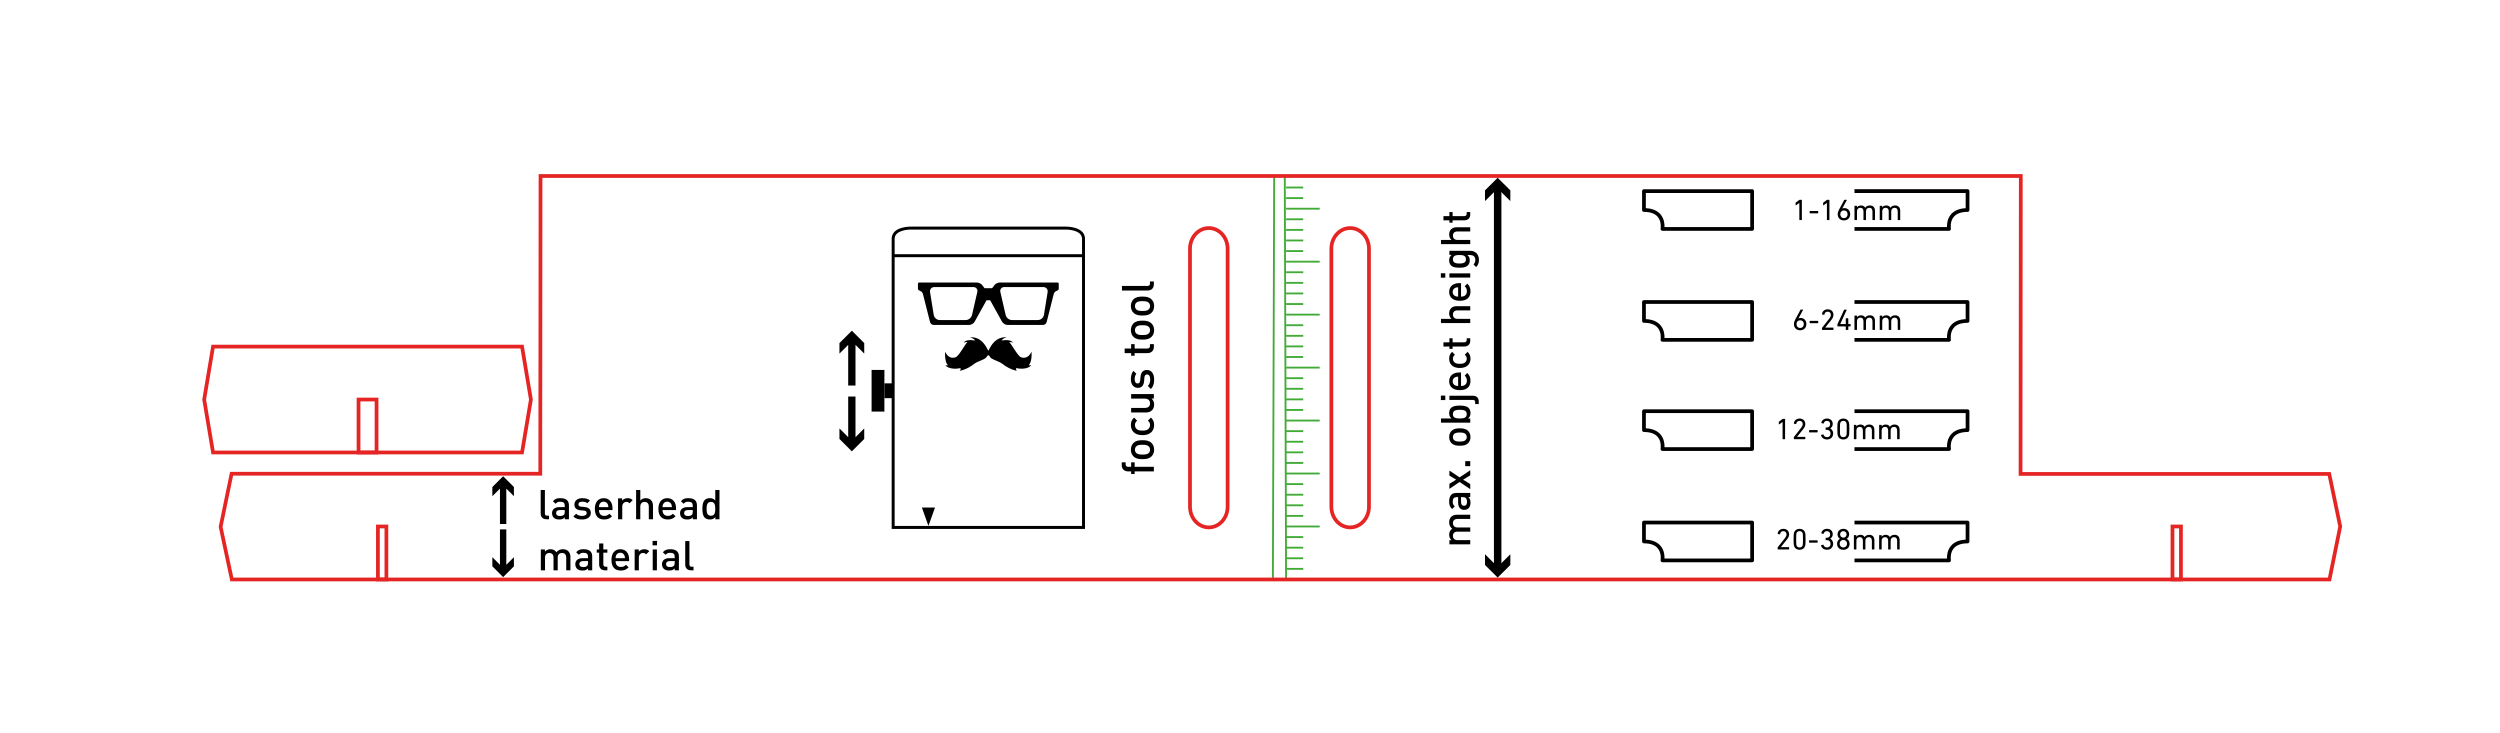 <?xml version="1.0" encoding="utf-8"?>
<!-- Generator: Adobe Illustrator 17.0.0, SVG Export Plug-In . SVG Version: 6.00 Build 0)  -->
<!DOCTYPE svg PUBLIC "-//W3C//DTD SVG 1.1//EN" "http://www.w3.org/Graphics/SVG/1.1/DTD/svg11.dtd">
<svg version="1.1" id="Ebene_1" xmlns="http://www.w3.org/2000/svg" xmlns:xlink="http://www.w3.org/1999/xlink" x="0px" y="0px"
	 width="669.002px" height="196.098px" viewBox="0 0 669.002 196.098" enable-background="new 0 0 669.002 196.098"
	 xml:space="preserve">
<g>
	<path d="M393.439,138.868h-3.399c-0.869,0-1.243,0.495-1.243,1.122c0,0.605,0.385,1.155,1.188,1.155h3.454v1.122h-3.399
		c-0.869,0-1.243,0.495-1.243,1.123c0,0.627,0.385,1.154,1.243,1.154h3.399v1.122h-5.578v-1.1h0.562
		c-0.407-0.374-0.627-0.924-0.627-1.485c0-0.693,0.274-1.232,0.813-1.584c-0.55-0.451-0.813-1.013-0.813-1.749
		c0-0.572,0.187-1.078,0.506-1.408c0.418-0.43,0.946-0.595,1.573-0.595h3.564V138.868z"/>
	<path d="M393.439,133.017h-0.506c0.407,0.407,0.572,0.792,0.572,1.485s-0.165,1.155-0.507,1.496
		c-0.297,0.286-0.726,0.44-1.199,0.44c-0.935,0-1.605-0.649-1.605-1.937v-1.463h-0.396c-0.715,0-1.045,0.341-1.045,1.221
		c0,0.594,0.154,0.902,0.55,1.221l-0.693,0.727c-0.615-0.517-0.813-1.057-0.813-1.991c0-1.54,0.66-2.3,1.914-2.3h3.729V133.017z
		 M390.974,133.039v1.287c0,0.682,0.286,1.022,0.804,1.022c0.517,0,0.792-0.318,0.792-1.056c0-0.396-0.044-0.715-0.319-1.013
		c-0.165-0.176-0.429-0.241-0.825-0.241H390.974z"/>
	<path d="M393.439,127.197l-1.903,1.166l1.903,1.177v1.354l-2.85-1.914l-2.729,1.837v-1.353l1.815-1.101l-1.815-1.089v-1.354
		l2.729,1.826l2.85-1.903V127.197z"/>
	<path d="M393.439,124.744h-1.342v-1.342h1.342V124.744z"/>
	<path d="M392.846,115.284c0.374,0.363,0.66,0.913,0.66,1.673c0,0.759-0.286,1.298-0.66,1.661c-0.551,0.528-1.255,0.66-2.2,0.66
		c-0.936,0-1.64-0.132-2.189-0.66c-0.374-0.363-0.66-0.902-0.66-1.661c0-0.76,0.286-1.31,0.66-1.673
		c0.55-0.527,1.254-0.659,2.189-0.659C391.591,114.625,392.295,114.757,392.846,115.284z M389.116,116.132
		c-0.209,0.209-0.319,0.495-0.319,0.825s0.11,0.604,0.319,0.813c0.341,0.342,0.924,0.386,1.529,0.386
		c0.604,0,1.188-0.044,1.528-0.386c0.209-0.209,0.33-0.483,0.33-0.813s-0.121-0.616-0.33-0.825
		c-0.341-0.341-0.924-0.385-1.528-0.385C390.04,115.747,389.457,115.791,389.116,116.132z"/>
	<path d="M393.011,109.168c0.308,0.309,0.495,0.804,0.495,1.364c0,0.595-0.154,1.057-0.66,1.475h0.594v1.1h-7.833v-1.122h2.816
		c-0.484-0.406-0.627-0.869-0.627-1.463c0-0.561,0.187-1.045,0.495-1.354c0.55-0.539,1.44-0.627,2.354-0.627
		C391.569,108.541,392.46,108.629,393.011,109.168z M388.797,110.819c0,1.023,0.858,1.166,1.849,1.166
		c0.989,0,1.858-0.143,1.858-1.166c0-1.012-0.869-1.155-1.858-1.155C389.655,109.663,388.797,109.807,388.797,110.819z"/>
	<path d="M395.717,107.431v0.693h-0.957v-0.495c0-0.451-0.22-0.605-0.649-0.605h-6.249v-1.122h6.315
		C395.002,105.902,395.717,106.364,395.717,107.431z M386.762,107.057h-1.188v-1.188h1.188V107.057z"/>
	<path d="M390.974,103.295c0.969,0,1.562-0.495,1.562-1.42c0-0.627-0.176-0.957-0.572-1.353l0.672-0.716
		c0.571,0.572,0.869,1.111,0.869,2.091c0,1.397-0.737,2.508-2.86,2.508c-1.815,0-2.85-0.935-2.85-2.365
		c0-1.496,1.078-2.365,2.706-2.365h0.473V103.295z M389.434,100.941c-0.418,0.187-0.704,0.572-0.704,1.1
		c0,0.539,0.286,0.925,0.704,1.111c0.242,0.11,0.418,0.132,0.76,0.144v-2.509C389.852,100.809,389.677,100.83,389.434,100.941z"/>
	<path d="M393.506,95.99c0,1.255-0.771,2.486-2.86,2.486c-2.091,0-2.85-1.231-2.85-2.486c0-0.77,0.22-1.309,0.781-1.837l0.748,0.771
		c-0.386,0.352-0.528,0.627-0.528,1.066c0,0.43,0.176,0.792,0.495,1.034c0.308,0.242,0.704,0.33,1.354,0.33
		c0.648,0,1.056-0.088,1.363-0.33c0.319-0.242,0.495-0.604,0.495-1.034c0-0.439-0.143-0.715-0.527-1.066l0.736-0.771
		C393.274,94.682,393.506,95.221,393.506,95.99z"/>
	<path d="M393.439,91.195c0,1.046-0.748,1.529-1.551,1.529h-3.169v0.639h-0.858v-0.639h-1.595v-1.122h1.595v-1.078h0.858v1.078
		h3.113c0.407,0,0.649-0.198,0.649-0.616v-0.462h0.957V91.195z"/>
	<path d="M393.439,83.055h-3.399c-0.869,0-1.243,0.495-1.243,1.123c0,0.627,0.385,1.154,1.243,1.154h3.399v1.122h-7.833v-1.122
		h2.816c-0.418-0.374-0.627-0.891-0.627-1.463s0.187-1.045,0.506-1.375c0.418-0.43,0.946-0.562,1.573-0.562h3.564V83.055z"/>
	<path d="M390.974,79.382c0.969,0,1.562-0.495,1.562-1.42c0-0.627-0.176-0.957-0.572-1.353l0.672-0.716
		c0.571,0.572,0.869,1.111,0.869,2.091c0,1.397-0.737,2.508-2.86,2.508c-1.815,0-2.85-0.935-2.85-2.365
		c0-1.496,1.078-2.365,2.706-2.365h0.473V79.382z M389.434,77.028c-0.418,0.187-0.704,0.572-0.704,1.1
		c0,0.539,0.286,0.925,0.704,1.111c0.242,0.11,0.418,0.132,0.76,0.144v-2.509C389.852,76.896,389.677,76.917,389.434,77.028z"/>
	<path d="M386.762,74.311h-1.188v-1.188h1.188V74.311z M393.439,74.278h-5.578v-1.122h5.578V74.278z"/>
	<path d="M395.761,69.503c0,0.848-0.198,1.387-0.737,1.97l-0.715-0.715c0.33-0.353,0.495-0.66,0.495-1.211
		c0-0.945-0.671-1.309-1.419-1.309h-0.716c0.484,0.407,0.639,0.869,0.639,1.441c0,0.561-0.188,1.022-0.495,1.331
		c-0.539,0.539-1.32,0.627-2.267,0.627s-1.728-0.088-2.267-0.627c-0.308-0.309-0.483-0.781-0.483-1.343
		c0-0.594,0.153-1.045,0.66-1.463h-0.595v-1.089h5.545C394.77,67.116,395.761,68.018,395.761,69.503z M388.797,69.371
		c0,1.013,0.869,1.145,1.749,1.145s1.749-0.132,1.749-1.145c0-1.012-0.869-1.133-1.749-1.133S388.797,68.36,388.797,69.371z"/>
	<path d="M393.439,61.935h-3.399c-0.869,0-1.243,0.495-1.243,1.122c0,0.628,0.385,1.155,1.243,1.155h3.399v1.122h-7.833v-1.122
		h2.816c-0.418-0.374-0.627-0.891-0.627-1.463s0.187-1.045,0.506-1.375c0.418-0.429,0.946-0.562,1.573-0.562h3.564V61.935z"/>
	<path d="M393.439,57.425c0,1.046-0.748,1.529-1.551,1.529h-3.169v0.639h-0.858v-0.639h-1.595v-1.122h1.595v-1.078h0.858v1.078
		h3.113c0.407,0,0.649-0.198,0.649-0.616v-0.462h0.957V57.425z"/>
</g>
<g id="g577_6_">
	<path id="path579_6_" d="M146.22,138.953c-1.067,0-1.529-0.715-1.529-1.54v-6.293h1.123v6.227c0,0.43,0.154,0.649,0.605,0.649
		h0.495v0.957L146.22,138.953L146.22,138.953z"/>
	<path id="path581_6_" d="M151.148,138.953v-0.506c-0.407,0.407-0.792,0.572-1.485,0.572s-1.155-0.165-1.496-0.507
		c-0.286-0.297-0.44-0.726-0.44-1.199c0-0.935,0.649-1.605,1.936-1.605h1.463v-0.396c0-0.715-0.341-1.045-1.221-1.045
		c-0.594,0-0.902,0.154-1.221,0.55l-0.726-0.693c0.517-0.615,1.056-0.813,1.991-0.813c1.541,0,2.299,0.66,2.299,1.914v3.729
		L151.148,138.953L151.148,138.953z M151.126,136.488h-1.287c-0.682,0-1.023,0.286-1.023,0.804c0,0.517,0.319,0.792,1.056,0.792
		c0.396,0,0.715-0.044,1.012-0.319c0.176-0.165,0.242-0.429,0.242-0.825V136.488z"/>
	<path id="path583_6_" d="M155.779,139.019c-0.913,0-1.683-0.154-2.343-0.804l0.737-0.737c0.451,0.463,1.056,0.583,1.606,0.583
		c0.693,0,1.221-0.241,1.221-0.77c0-0.385-0.209-0.605-0.748-0.66l-0.891-0.077c-1.056-0.099-1.65-0.561-1.65-1.54
		c0-1.101,0.935-1.705,2.102-1.705c0.847,0,1.551,0.176,2.068,0.627l-0.704,0.715c-0.352-0.297-0.847-0.407-1.375-0.407
		c-0.682,0-1.012,0.286-1.012,0.716c0,0.385,0.22,0.583,0.771,0.638l0.781,0.066c1.155,0.099,1.76,0.604,1.76,1.584
		C158.1,138.414,157.11,139.019,155.779,139.019z"/>
	<path id="path585_6_" d="M160.289,136.488c0,0.969,0.495,1.562,1.419,1.562c0.627,0,0.958-0.176,1.354-0.572l0.715,0.672
		c-0.572,0.571-1.111,0.869-2.09,0.869c-1.397,0-2.508-0.737-2.508-2.86c0-1.815,0.935-2.85,2.365-2.85
		c1.497,0,2.366,1.078,2.366,2.706v0.473H160.289z M162.643,134.948c-0.187-0.418-0.572-0.704-1.101-0.704
		c-0.539,0-0.924,0.286-1.111,0.704c-0.11,0.242-0.132,0.418-0.143,0.76h2.508C162.775,135.366,162.753,135.19,162.643,134.948z"/>
	<path id="path587_6_" d="M168.462,134.684c-0.253-0.253-0.451-0.374-0.836-0.374c-0.605,0-1.111,0.484-1.111,1.254v3.389h-1.122
		v-5.578h1.1v0.605c0.286-0.396,0.858-0.671,1.485-0.671c0.539,0,0.946,0.143,1.331,0.527L168.462,134.684z"/>
	<path id="path589_6_" d="M173.621,138.953v-3.399c0-0.869-0.495-1.243-1.122-1.243c-0.628,0-1.155,0.385-1.155,1.243v3.399h-1.122
		v-7.833h1.122v2.816c0.374-0.418,0.891-0.627,1.463-0.627s1.045,0.187,1.375,0.506c0.429,0.418,0.562,0.946,0.562,1.573v3.564
		h-1.123V138.953z"/>
	<path id="path591_6_" d="M177.294,136.488c0,0.969,0.495,1.562,1.42,1.562c0.627,0,0.957-0.176,1.353-0.572l0.716,0.672
		c-0.572,0.571-1.111,0.869-2.091,0.869c-1.397,0-2.508-0.737-2.508-2.86c0-1.815,0.935-2.85,2.365-2.85
		c1.496,0,2.365,1.078,2.365,2.706v0.473H177.294z M179.649,134.948c-0.187-0.418-0.572-0.704-1.1-0.704
		c-0.539,0-0.925,0.286-1.111,0.704c-0.11,0.242-0.132,0.418-0.144,0.76h2.509C179.78,135.366,179.759,135.19,179.649,134.948z"/>
	<path id="path593_6_" d="M185.402,138.953v-0.506c-0.407,0.407-0.792,0.572-1.485,0.572s-1.155-0.165-1.496-0.507
		c-0.286-0.297-0.44-0.726-0.44-1.199c0-0.935,0.649-1.605,1.937-1.605h1.464v-0.396c0-0.715-0.342-1.045-1.222-1.045
		c-0.594,0-0.902,0.154-1.221,0.55l-0.727-0.693c0.517-0.615,1.056-0.813,1.991-0.813c1.54,0,2.3,0.66,2.3,1.914v3.729
		L185.402,138.953L185.402,138.953z M185.38,136.488h-1.288c-0.682,0-1.022,0.286-1.022,0.804c0,0.517,0.318,0.792,1.056,0.792
		c0.396,0,0.715-0.044,1.013-0.319c0.176-0.165,0.242-0.429,0.242-0.825v-0.452H185.38z"/>
	<path id="path595_6_" d="M191.43,138.953v-0.594c-0.418,0.506-0.869,0.66-1.475,0.66c-0.561,0-1.056-0.188-1.364-0.495
		c-0.539-0.551-0.627-1.441-0.627-2.365c0-0.914,0.088-1.805,0.627-2.354c0.309-0.309,0.792-0.495,1.354-0.495
		c0.594,0,1.056,0.143,1.463,0.627v-2.816h1.122v7.833h-1.1V138.953z M190.252,134.31c-1.022,0-1.166,0.858-1.166,1.849
		c0,0.989,0.144,1.858,1.166,1.858c1.013,0,1.155-0.869,1.155-1.858C191.407,135.168,191.265,134.31,190.252,134.31z"/>
</g>
<g id="g597_6_">
	<path id="path599_6_" d="M151.522,152.614v-3.399c0-0.869-0.495-1.243-1.122-1.243c-0.605,0-1.155,0.385-1.155,1.188v3.454h-1.122
		v-3.399c0-0.869-0.495-1.243-1.122-1.243s-1.155,0.385-1.155,1.243v3.399h-1.122v-5.578h1.1v0.562
		c0.374-0.407,0.924-0.627,1.485-0.627c0.693,0,1.232,0.274,1.584,0.813c0.451-0.55,1.012-0.813,1.75-0.813
		c0.572,0,1.078,0.187,1.408,0.506c0.429,0.418,0.594,0.946,0.594,1.573v3.564H151.522z"/>
	<path id="path601_6_" d="M157.374,152.614v-0.506c-0.407,0.407-0.792,0.572-1.485,0.572s-1.155-0.165-1.496-0.507
		c-0.286-0.297-0.44-0.726-0.44-1.199c0-0.935,0.649-1.605,1.936-1.605h1.463v-0.396c0-0.715-0.341-1.045-1.221-1.045
		c-0.594,0-0.902,0.154-1.221,0.55l-0.726-0.693c0.517-0.615,1.056-0.813,1.991-0.813c1.541,0,2.299,0.66,2.299,1.914v3.729
		L157.374,152.614L157.374,152.614z M157.352,150.15h-1.287c-0.682,0-1.023,0.285-1.023,0.803c0,0.517,0.319,0.792,1.056,0.792
		c0.396,0,0.715-0.044,1.012-0.319c0.176-0.165,0.242-0.429,0.242-0.825V150.15z"/>
	<path id="path603_6_" d="M161.861,152.614c-1.045,0-1.529-0.748-1.529-1.551v-3.169h-0.638v-0.858h0.638v-1.595h1.123v1.595h1.078
		v0.858h-1.078v3.113c0,0.407,0.198,0.649,0.616,0.649h0.462v0.957h-0.672V152.614z"/>
	<path id="path605_6_" d="M164.733,150.15c0,0.968,0.495,1.562,1.419,1.562c0.627,0,0.958-0.176,1.354-0.572l0.715,0.672
		c-0.572,0.571-1.111,0.869-2.09,0.869c-1.397,0-2.508-0.737-2.508-2.86c0-1.815,0.935-2.85,2.365-2.85
		c1.497,0,2.366,1.078,2.366,2.706v0.474h-3.621V150.15z M167.087,148.609c-0.187-0.418-0.572-0.704-1.101-0.704
		c-0.539,0-0.924,0.286-1.111,0.704c-0.11,0.242-0.132,0.418-0.143,0.76h2.508C167.219,149.027,167.197,148.852,167.087,148.609z"/>
	<path id="path607_6_" d="M172.905,148.346c-0.253-0.253-0.451-0.374-0.836-0.374c-0.605,0-1.111,0.484-1.111,1.254v3.389h-1.122
		v-5.578h1.101v0.605c0.285-0.396,0.857-0.671,1.484-0.671c0.539,0,0.946,0.143,1.332,0.527L172.905,148.346z"/>
	<path id="path609_6_" d="M174.632,145.936v-1.188h1.188v1.188H174.632z M174.665,152.614v-5.578h1.122v5.578H174.665z"/>
	<path id="path611_6_" d="M180.572,152.614v-0.506c-0.407,0.407-0.792,0.572-1.485,0.572s-1.155-0.165-1.496-0.507
		c-0.286-0.297-0.44-0.726-0.44-1.199c0-0.935,0.649-1.605,1.937-1.605h1.463v-0.396c0-0.715-0.341-1.045-1.221-1.045
		c-0.594,0-0.902,0.154-1.221,0.55l-0.727-0.693c0.517-0.615,1.057-0.813,1.991-0.813c1.54,0,2.3,0.66,2.3,1.914v3.729
		L180.572,152.614L180.572,152.614z M180.55,150.15h-1.287c-0.682,0-1.022,0.285-1.022,0.803c0,0.517,0.318,0.792,1.056,0.792
		c0.396,0,0.715-0.044,1.013-0.319c0.176-0.165,0.241-0.429,0.241-0.825L180.55,150.15L180.55,150.15z"/>
	<path id="path613_6_" d="M184.896,152.614c-1.067,0-1.529-0.715-1.529-1.54v-6.293h1.122v6.227c0,0.43,0.154,0.649,0.604,0.649
		h0.495v0.957L184.896,152.614L184.896,152.614z"/>
</g>
<line id="line615_6_" fill="none" stroke="#42AB37" stroke-width="0.5" stroke-miterlimit="10" x1="344.157" y1="155.061" x2="343.808" y2="47.102"/>
<rect id="rect617_6_" x="581.354" y="140.887" fill="none" stroke="#E52424" stroke-miterlimit="10" width="2.268" height="14.173"/>
<path id="path619_6_" fill="none" stroke="#E52424" stroke-miterlimit="10" d="M366.338,135.607c0,3.052-2.253,5.526-5.033,5.526
	l0,0c-2.78,0-5.033-2.474-5.033-5.526V66.555c0-3.052,2.253-5.526,5.033-5.526l0,0c2.78,0,5.033,2.474,5.033,5.526V135.607z"/>
<g id="g621_6_">
	<path id="path623_6_" d="M303.63,124.924h5.146v1.224h-5.146v0.695h-0.936v-0.695h-0.827c-0.876,0-1.691-0.527-1.691-1.667v-0.768
		h1.044v0.54c0,0.455,0.264,0.671,0.707,0.671h0.768v-1.211h0.936v1.211H303.63z"/>
	<path id="path625_6_" d="M308.128,118.518c0.407,0.396,0.72,0.995,0.72,1.823c0,0.827-0.312,1.415-0.72,1.811
		c-0.6,0.576-1.367,0.72-2.398,0.72c-1.02,0-1.787-0.144-2.387-0.72c-0.408-0.396-0.72-0.983-0.72-1.811s0.312-1.428,0.72-1.823
		c0.6-0.575,1.367-0.72,2.387-0.72C306.761,117.798,307.528,117.943,308.128,118.518z M304.062,119.442
		c-0.228,0.228-0.348,0.539-0.348,0.899c0,0.359,0.12,0.659,0.348,0.888c0.372,0.371,1.008,0.42,1.668,0.42
		c0.659,0,1.295-0.049,1.667-0.42c0.228-0.229,0.359-0.528,0.359-0.888s-0.132-0.672-0.359-0.899
		c-0.372-0.372-1.008-0.42-1.667-0.42C305.069,119.022,304.434,119.07,304.062,119.442z"/>
	<path id="path627_6_" d="M308.848,113.741c0,1.367-0.84,2.71-3.118,2.71c-2.279,0-3.106-1.343-3.106-2.71
		c0-0.84,0.239-1.428,0.852-2.003l0.815,0.839c-0.42,0.384-0.576,0.684-0.576,1.164c0,0.468,0.192,0.863,0.54,1.127
		c0.336,0.264,0.768,0.36,1.476,0.36c0.707,0,1.151-0.097,1.486-0.36c0.349-0.264,0.54-0.659,0.54-1.127
		c0-0.48-0.156-0.78-0.575-1.164l0.803-0.839C308.596,112.314,308.848,112.902,308.848,113.741z"/>
	<path id="path629_6_" d="M308.775,106.65h-0.611c0.455,0.42,0.684,1.008,0.684,1.619c0,0.624-0.204,1.14-0.552,1.5
		c-0.456,0.468-1.031,0.611-1.715,0.611h-3.887v-1.224h3.706c0.948,0,1.355-0.539,1.355-1.223c0-0.685-0.42-1.26-1.355-1.26h-3.706
		v-1.224h6.081V106.65z"/>
	<path id="path631_6_" d="M308.848,101.537c0,0.995-0.168,1.835-0.876,2.555l-0.804-0.804c0.504-0.492,0.636-1.151,0.636-1.751
		c0-0.756-0.264-1.331-0.839-1.331c-0.42,0-0.66,0.228-0.72,0.815l-0.084,0.972c-0.108,1.151-0.612,1.799-1.68,1.799
		c-1.199,0-1.858-1.02-1.858-2.291c0-0.923,0.191-1.69,0.684-2.255l0.779,0.768c-0.324,0.384-0.443,0.924-0.443,1.499
		c0,0.744,0.312,1.104,0.779,1.104c0.42,0,0.636-0.239,0.695-0.84l0.072-0.851c0.107-1.26,0.659-1.919,1.727-1.919
		C308.188,99.007,308.848,100.086,308.848,101.537z"/>
	<path id="path633_6_" d="M308.775,92.825c0,1.139-0.815,1.667-1.691,1.667h-3.454v0.695h-0.936v-0.695h-1.738v-1.224h1.738v-1.175
		h0.936v1.175h3.395c0.443,0,0.708-0.216,0.708-0.672v-0.503h1.043L308.775,92.825L308.775,92.825z"/>
	<path id="path635_6_" d="M308.128,86.528c0.407,0.396,0.72,0.995,0.72,1.823c0,0.827-0.312,1.415-0.72,1.811
		c-0.6,0.576-1.367,0.72-2.398,0.72c-1.02,0-1.787-0.144-2.387-0.72c-0.408-0.396-0.72-0.983-0.72-1.811s0.312-1.428,0.72-1.823
		c0.6-0.576,1.367-0.72,2.387-0.72C306.761,85.808,307.528,85.951,308.128,86.528z M304.062,87.451
		c-0.228,0.228-0.348,0.539-0.348,0.899c0,0.359,0.12,0.659,0.348,0.887c0.372,0.372,1.008,0.42,1.668,0.42
		c0.659,0,1.295-0.048,1.667-0.42c0.228-0.228,0.359-0.527,0.359-0.887s-0.132-0.672-0.359-0.899
		c-0.372-0.372-1.008-0.42-1.667-0.42C305.069,87.031,304.434,87.079,304.062,87.451z"/>
	<path id="path637_6_" d="M308.128,80.084c0.407,0.396,0.72,0.995,0.72,1.823c0,0.827-0.312,1.415-0.72,1.811
		c-0.6,0.576-1.367,0.72-2.398,0.72c-1.02,0-1.787-0.144-2.387-0.72c-0.408-0.396-0.72-0.983-0.72-1.811s0.312-1.428,0.72-1.823
		c0.6-0.576,1.367-0.72,2.387-0.72C306.761,79.364,307.528,79.508,308.128,80.084z M304.062,81.008
		c-0.228,0.228-0.348,0.539-0.348,0.899c0,0.359,0.12,0.659,0.348,0.887c0.372,0.372,1.008,0.42,1.668,0.42
		c0.659,0,1.295-0.048,1.667-0.42c0.228-0.228,0.359-0.527,0.359-0.887s-0.132-0.672-0.359-0.899
		c-0.372-0.372-1.008-0.42-1.667-0.42C305.069,80.588,304.434,80.636,304.062,81.008z"/>
	<path id="path639_6_" d="M308.775,76.075c0,1.163-0.779,1.667-1.679,1.667h-6.86v-1.224h6.788c0.468,0,0.708-0.168,0.708-0.659
		v-0.54h1.043L308.775,76.075L308.775,76.075z"/>
</g>
<polygon id="polygon641_6_" points="135.489,151.136 135.489,141.665 133.788,141.665 133.788,151.136 131.754,149.101 
	131.754,151.55 134.638,154.435 137.523,151.55 137.523,149.101 "/>
<polygon id="polygon643_6_" points="137.523,130.333 134.638,127.448 131.754,130.333 131.754,132.782 133.788,130.747 
	133.788,140.218 135.489,140.218 135.489,130.747 137.523,132.782 "/>
<line id="line645_6_" fill="none" stroke="#42AB37" stroke-width="0.5" stroke-miterlimit="10" x1="340.625" y1="155.061" x2="340.973" y2="47.102"/>
<polygon id="polygon647_6_" fill="none" stroke="#E52424" stroke-miterlimit="10" points="340.625,155.061 143.666,155.061 
	93.476,155.061 62.039,155.061 59.036,140.971 61.973,126.77 94.388,126.77 144.579,126.77 144.645,47.102 340.973,47.102 
	343.808,47.102 540.767,47.102 540.701,126.825 590.891,126.825 623.306,126.825 626.244,140.887 623.372,155.061 591.306,155.061 
	541.115,155.061 344.157,155.061 "/>
<rect id="rect649_6_" x="101.128" y="140.887" fill="none" stroke="#E52424" stroke-miterlimit="10" width="2.268" height="14.173"/>
<g id="g651_6_">
	<path id="path3572_7_" d="M264.794,95.259c0.157,0.901,2.436,1.311,3.405,2.075c1.09,0.857,2.271,1.527,3.915,1.918
		c-0.296-0.335-0.227-0.568-0.196-0.744c2.936,0.627,4.188-0.744,3.993-0.783c-0.366,0.115-0.51,0.049-0.626,0
		c0.509-0.392,0.9-1.957,0.743-3.601c-0.704,1.604-1.879,1.8-2.78,1.487c-0.9-0.313-2.426-3.327-3.17-4.07
		c0.345-0.036,0.762,0.053,0.979,0.157c-0.352-0.627-1.41-0.823-3.053-0.587c0.195-0.274,0.547-0.626,1.408-0.861
		c-2.974-0.157-4.188,2.153-4.892,3.562h-0.083c-0.705-1.409-1.918-3.719-4.893-3.562c0.861,0.235,1.213,0.588,1.409,0.861
		c-1.644-0.236-2.702-0.04-3.053,0.587c0.216-0.104,0.634-0.193,0.978-0.157c-0.744,0.744-2.27,3.757-3.17,4.07
		c-0.9,0.314-2.075,0.118-2.78-1.487c-0.157,1.644,0.235,3.21,0.744,3.601c-0.117,0.049-0.26,0.115-0.627,0
		c-0.196,0.039,1.057,1.41,3.993,0.783c0.033,0.176,0.101,0.408-0.195,0.744c1.644-0.391,2.826-1.061,3.914-1.918
		c0.969-0.763,3.204-1.149,3.405-2.075C264.386,95.015,264.605,95.049,264.794,95.259L264.794,95.259z"/>
	<path id="path654_6_" d="M282.953,75.605L282.953,75.605c-2.319,0-15.066,0-15.454,0c-0.427,0-1.08,0.326-1.284,0.572
		c-0.204,0.245-0.727,0.949-0.727,0.949h-2.021c0,0-0.524-0.703-0.728-0.949c-0.203-0.246-0.856-0.572-1.283-0.572
		c-0.391,0-13.269,0-15.49,0c-0.21,0-0.325,0.16-0.325,0.321c0,0.162,0,1.245,0,1.347c0,0.103,0.058,0.301,0.145,0.346
		c0.239,0.124,0.698,0.363,0.788,0.411c0.123,0.064,0.347,0.421,0.394,0.606c0.047,0.185,1.8,7.13,1.897,7.511
		c0.113,0.449,0.51,0.812,1.017,0.812c2.335,0,8.935,0,9.414,0c0.582,0,1.229-0.355,1.52-0.879c0.291-0.526,3.168-5.72,3.168-5.72
		h0.987c0,0,2.877,5.195,3.168,5.72s0.937,0.879,1.52,0.879c0.479,0,7.079,0,9.415,0c0.506,0,0.903-0.363,1.016-0.812
		c0.096-0.377,1.451-5.745,1.883-7.454c0.082-0.326,0.328-0.621,0.541-0.732c0.132-0.069,0.409-0.213,0.6-0.313
		c0.117-0.06,0.202-0.188,0.202-0.359c0-0.171,0-1.264,0-1.395C283.314,75.765,283.186,75.605,282.953,75.605z M261.527,78.15
		L261.527,78.15l-1.419,6.163c-0.169,0.734-0.923,1.334-1.676,1.334h-6.971c-0.753,0-1.468-0.608-1.588-1.351l-0.994-6.128
		c-0.121-0.743,0.397-1.351,1.15-1.351h10.439C261.218,76.816,261.696,77.416,261.527,78.15z M280.347,78.167l-0.994,6.128
		c-0.121,0.743-0.836,1.351-1.588,1.351h-6.971c-0.753,0-1.507-0.6-1.676-1.334l-1.421-6.163c-0.168-0.734,0.309-1.334,1.062-1.334
		h10.439C279.95,76.816,280.467,77.424,280.347,78.167L280.347,78.167z"/>
</g>
<polygon id="polygon656_6_" points="228.931,116.989 228.931,106.104 226.976,106.104 226.976,116.989 224.638,114.65 
	224.638,117.465 227.953,120.78 231.269,117.465 231.269,114.65 "/>
<polygon id="polygon658_6_" points="231.269,91.812 227.953,88.497 224.638,91.812 224.638,94.627 226.976,92.288 226.976,103.173 
	228.931,103.173 228.931,92.288 231.269,94.627 "/>
<path d="M290.346,141.536h-51.734V63.907c0-3.228,4.739-3.265,4.941-3.265h41.852c0.051,0,1.252,0.004,2.434,0.384
	c1.64,0.526,2.507,1.523,2.507,2.881V141.536z M239.406,140.743h50.146V63.907c0-2.443-4.104-2.472-4.145-2.472h-41.854
	c-0.041,0-4.147,0.034-4.147,2.472V140.743z"/>
<rect id="rect664_6_" x="236.667" y="102.585" width="2.342" height="3.961"/>
<rect id="rect666_6_" x="233.238" y="98.994" width="3.429" height="11.144"/>
<polygon id="polygon668_2_" points="248.449,140.737 247.57,138.276 246.691,135.815 248.449,135.815 250.208,135.815 
	249.329,138.276 "/>
<rect id="rect670_6_" x="95.945" y="106.915" fill="none" stroke="#E52424" stroke-miterlimit="10" width="4.819" height="14.173"/>
<polygon id="polygon672_6_" fill="none" stroke="#E52424" stroke-miterlimit="10" points="108.614,121.088 125.284,121.088 
	139.698,121.088 142.072,106.915 139.698,92.742 125.633,92.742 108.962,92.742 108.614,92.742 58.424,92.742 57.011,92.742 
	54.637,106.915 57.011,121.088 58.075,121.088 108.266,121.088 "/>
<path id="path674_6_" fill="none" stroke="#E52424" stroke-miterlimit="10" d="M318.443,135.607c0,3.052,2.253,5.526,5.033,5.526
	l0,0c2.78,0,5.033-2.474,5.033-5.526V66.555c0-3.052-2.253-5.526-5.033-5.526l0,0c-2.78,0-5.033,2.474-5.033,5.526V135.607z"/>
<g id="g676_6_">
	<rect id="rect678_6_" x="399.778" y="49.845" width="2" height="102.439"/>
	<g id="g680_6_">
		<polygon id="polygon682_6_" points="397.387,53.81 400.777,50.433 404.168,53.81 404.168,50.945 400.777,47.57 397.387,50.945 		
			"/>
	</g>
	<g id="g684_6_">
		<polygon id="polygon686_6_" points="397.387,148.318 400.777,151.695 404.168,148.318 404.168,151.184 400.777,154.559 
			397.387,151.184 		"/>
	</g>
</g>
<path id="path690_6_" d="M468.872,150.46h-23.999c-0.147,0-0.288-0.066-0.383-0.18s-0.135-0.263-0.109-0.408
	c0.003-0.019,0.312-1.854-0.768-3.142c-0.741-0.884-1.981-1.332-3.687-1.332c-0.276,0-0.5-0.224-0.5-0.5v-5.062
	c0-0.276,0.224-0.5,0.5-0.5h28.945c0.276,0,0.5,0.224,0.5,0.5v10.123C469.372,150.236,469.148,150.46,468.872,150.46z
	 M445.422,149.46h22.95v-9.123h-27.945v4.073c1.769,0.089,3.099,0.654,3.96,1.686C445.348,147.249,445.452,148.673,445.422,149.46z"
	/>
<path id="path694_6_" d="M468.872,120.665h-23.999c-0.147,0-0.288-0.066-0.383-0.18s-0.135-0.263-0.109-0.408
	c0.003-0.019,0.312-1.854-0.768-3.142c-0.741-0.884-1.981-1.332-3.687-1.332c-0.276,0-0.5-0.224-0.5-0.5v-5.062
	c0-0.276,0.224-0.5,0.5-0.5h28.945c0.276,0,0.5,0.224,0.5,0.5v10.124C469.372,120.441,469.148,120.665,468.872,120.665z
	 M445.422,119.665h22.95v-9.124h-27.945v4.074c1.769,0.089,3.099,0.654,3.96,1.686C445.348,117.454,445.452,118.878,445.422,119.665
	z"/>
<path id="path698_6_" d="M468.872,91.445h-23.999c-0.147,0-0.288-0.066-0.383-0.18s-0.135-0.263-0.109-0.408
	c0.003-0.019,0.312-1.855-0.768-3.143c-0.742-0.884-1.982-1.332-3.687-1.332c-0.276,0-0.5-0.224-0.5-0.5V80.82
	c0-0.276,0.224-0.5,0.5-0.5h28.945c0.276,0,0.5,0.224,0.5,0.5v10.124C469.372,91.222,469.148,91.445,468.872,91.445z
	 M445.422,90.445h22.95v-9.124h-27.945v4.073c1.769,0.089,3.099,0.654,3.959,1.686C445.348,88.233,445.452,89.658,445.422,90.445z"
	/>
<path id="path702_5_" d="M468.872,61.762h-23.999c-0.147,0-0.288-0.066-0.383-0.179s-0.135-0.264-0.109-0.409
	c0.003-0.018,0.312-1.854-0.768-3.141c-0.741-0.884-1.981-1.332-3.687-1.332c-0.276,0-0.5-0.224-0.5-0.5v-5.062
	c0-0.276,0.224-0.5,0.5-0.5h28.945c0.276,0,0.5,0.224,0.5,0.5v10.124C469.372,61.539,469.148,61.762,468.872,61.762z
	 M445.422,60.762h22.95v-9.124h-27.945v4.074c1.769,0.088,3.099,0.654,3.96,1.685C445.348,58.551,445.452,59.976,445.422,60.762z"/>
<g>
	<path d="M481.507,54.309h-0.017l-0.903,0.631c-0.048,0.032-0.088,0.016-0.088-0.048V54.3c0-0.048,0.016-0.08,0.056-0.112
		l0.936-0.68c0.04-0.032,0.072-0.048,0.128-0.048h0.48c0.048,0,0.08,0.032,0.08,0.08v5.277c0,0.049-0.032,0.08-0.08,0.08h-0.512
		c-0.049,0-0.08-0.031-0.08-0.08V54.309z"/>
	<path d="M484.267,57.004V56.54c0-0.048,0.032-0.08,0.08-0.08h2.127c0.048,0,0.079,0.032,0.079,0.08v0.464
		c0,0.048-0.031,0.08-0.079,0.08h-2.127C484.3,57.084,484.267,57.051,484.267,57.004z"/>
	<path d="M488.883,54.309h-0.017l-0.903,0.631c-0.048,0.032-0.088,0.016-0.088-0.048V54.3c0-0.048,0.017-0.08,0.056-0.112
		l0.936-0.68c0.04-0.032,0.072-0.048,0.128-0.048h0.48c0.048,0,0.079,0.032,0.079,0.08v5.277c0,0.049-0.031,0.08-0.079,0.08h-0.512
		c-0.048,0-0.08-0.031-0.08-0.08V54.309z"/>
	<path d="M492.131,56.084l1.384-2.566c0.023-0.048,0.048-0.056,0.104-0.056h0.544c0.056,0,0.072,0.032,0.048,0.08l-1.215,2.255
		l0.016,0.016c0.104-0.072,0.319-0.128,0.552-0.128c0.855,0,1.543,0.624,1.543,1.615c0,1.063-0.728,1.687-1.671,1.687
		c-0.951,0-1.663-0.623-1.663-1.663C491.771,56.891,491.923,56.467,492.131,56.084z M493.434,58.363
		c0.592,0,0.983-0.424,0.983-1.031c0-0.608-0.392-1.023-0.983-1.023s-0.976,0.415-0.976,1.023
		C492.459,57.939,492.843,58.363,493.434,58.363z"/>
	<path d="M501.152,58.898c-0.048,0-0.08-0.031-0.08-0.08V56.58c0-0.616-0.279-0.976-0.855-0.976c-0.512,0-0.879,0.368-0.879,0.936
		v2.278c0,0.049-0.032,0.08-0.08,0.08h-0.512c-0.048,0-0.08-0.031-0.08-0.08V56.58c0-0.616-0.28-0.976-0.855-0.976
		c-0.52,0-0.88,0.368-0.88,0.936v2.278c0,0.049-0.032,0.08-0.08,0.08h-0.512c-0.048,0-0.08-0.031-0.08-0.08v-3.67
		c0-0.048,0.032-0.08,0.08-0.08h0.512c0.048,0,0.08,0.032,0.08,0.08v0.353h0.008c0.185-0.296,0.552-0.521,1.071-0.521
		c0.521,0,0.904,0.216,1.12,0.6h0.008c0.264-0.368,0.655-0.6,1.239-0.6c0.888,0,1.367,0.568,1.367,1.439v2.398
		c0,0.049-0.032,0.08-0.08,0.08H501.152z"/>
	<path d="M507.912,58.898c-0.048,0-0.08-0.031-0.08-0.08V56.58c0-0.616-0.279-0.976-0.855-0.976c-0.512,0-0.879,0.368-0.879,0.936
		v2.278c0,0.049-0.032,0.08-0.08,0.08h-0.512c-0.048,0-0.08-0.031-0.08-0.08V56.58c0-0.616-0.28-0.976-0.855-0.976
		c-0.52,0-0.88,0.368-0.88,0.936v2.278c0,0.049-0.032,0.08-0.08,0.08h-0.512c-0.048,0-0.08-0.031-0.08-0.08v-3.67
		c0-0.048,0.032-0.08,0.08-0.08h0.512c0.048,0,0.08,0.032,0.08,0.08v0.353h0.008c0.185-0.296,0.552-0.521,1.071-0.521
		c0.521,0,0.904,0.216,1.12,0.6h0.008c0.264-0.368,0.655-0.6,1.239-0.6c0.888,0,1.367,0.568,1.367,1.439v2.398
		c0,0.049-0.032,0.08-0.08,0.08H507.912z"/>
</g>
<g>
	<path d="M480.419,85.481l1.384-2.566c0.023-0.048,0.048-0.056,0.104-0.056h0.544c0.056,0,0.072,0.032,0.048,0.08l-1.216,2.255
		l0.017,0.016c0.104-0.072,0.319-0.128,0.552-0.128c0.855,0,1.543,0.624,1.543,1.615c0,1.063-0.728,1.687-1.671,1.687
		c-0.952,0-1.663-0.623-1.663-1.663C480.059,86.289,480.211,85.865,480.419,85.481z M481.722,87.76c0.592,0,0.983-0.424,0.983-1.031
		c0-0.608-0.392-1.023-0.983-1.023s-0.976,0.415-0.976,1.023C480.747,87.337,481.131,87.76,481.722,87.76z"/>
	<path d="M484.267,86.401v-0.464c0-0.048,0.032-0.08,0.08-0.08h2.127c0.048,0,0.079,0.032,0.079,0.08v0.464
		c0,0.048-0.031,0.08-0.079,0.08h-2.127C484.3,86.481,484.267,86.449,484.267,86.401z"/>
	<path d="M487.563,87.8c0-0.048,0.008-0.072,0.04-0.112l1.959-2.494c0.239-0.305,0.384-0.601,0.384-0.944
		c0-0.487-0.328-0.855-0.855-0.855c-0.521,0-0.808,0.312-0.888,0.8c-0.008,0.048-0.04,0.072-0.088,0.064l-0.488-0.104
		c-0.048-0.016-0.071-0.048-0.063-0.096c0.072-0.647,0.584-1.287,1.543-1.287c0.951,0,1.527,0.64,1.527,1.479
		c0,0.488-0.2,0.888-0.528,1.304l-1.679,2.11v0.009h2.127c0.048,0,0.08,0.031,0.08,0.08v0.463c0,0.049-0.032,0.08-0.08,0.08h-2.91
		c-0.048,0-0.08-0.031-0.08-0.08V87.8z"/>
	<path d="M491.691,87.264v-0.439c0-0.032,0.008-0.064,0.024-0.096l1.759-3.807c0.023-0.048,0.056-0.063,0.111-0.063h0.536
		c0.056,0,0.072,0.032,0.056,0.071l-1.734,3.782v0.017h1.438c0.032,0,0.048-0.017,0.048-0.049v-1.423c0-0.048,0.032-0.08,0.08-0.08
		h0.512c0.048,0,0.08,0.032,0.08,0.08v1.423c0,0.032,0.017,0.049,0.048,0.049h0.496c0.048,0,0.08,0.031,0.08,0.079v0.456
		c0,0.048-0.032,0.08-0.08,0.08h-0.496c-0.031,0-0.048,0.016-0.048,0.048v0.823c0,0.049-0.032,0.08-0.08,0.08h-0.512
		c-0.048,0-0.08-0.031-0.08-0.08v-0.823c0-0.032-0.016-0.048-0.048-0.048h-2.11C491.723,87.344,491.691,87.312,491.691,87.264z"/>
	<path d="M501.152,88.296c-0.048,0-0.08-0.031-0.08-0.08v-2.238c0-0.616-0.279-0.976-0.855-0.976c-0.512,0-0.879,0.368-0.879,0.936
		v2.278c0,0.049-0.032,0.08-0.08,0.08h-0.512c-0.048,0-0.08-0.031-0.08-0.08v-2.238c0-0.616-0.28-0.976-0.855-0.976
		c-0.52,0-0.88,0.368-0.88,0.936v2.278c0,0.049-0.032,0.08-0.08,0.08h-0.512c-0.048,0-0.08-0.031-0.08-0.08v-3.67
		c0-0.048,0.032-0.08,0.08-0.08h0.512c0.048,0,0.08,0.032,0.08,0.08v0.353h0.008c0.185-0.296,0.552-0.521,1.071-0.521
		c0.521,0,0.904,0.216,1.12,0.6h0.008c0.264-0.367,0.655-0.6,1.239-0.6c0.888,0,1.367,0.568,1.367,1.439v2.398
		c0,0.049-0.032,0.08-0.08,0.08H501.152z"/>
	<path d="M507.912,88.296c-0.048,0-0.08-0.031-0.08-0.08v-2.238c0-0.616-0.279-0.976-0.855-0.976c-0.512,0-0.879,0.368-0.879,0.936
		v2.278c0,0.049-0.032,0.08-0.08,0.08h-0.512c-0.048,0-0.08-0.031-0.08-0.08v-2.238c0-0.616-0.28-0.976-0.855-0.976
		c-0.52,0-0.88,0.368-0.88,0.936v2.278c0,0.049-0.032,0.08-0.08,0.08h-0.512c-0.048,0-0.08-0.031-0.08-0.08v-3.67
		c0-0.048,0.032-0.08,0.08-0.08h0.512c0.048,0,0.08,0.032,0.08,0.08v0.353h0.008c0.185-0.296,0.552-0.521,1.071-0.521
		c0.521,0,0.904,0.216,1.12,0.6h0.008c0.264-0.367,0.655-0.6,1.239-0.6c0.888,0,1.367,0.568,1.367,1.439v2.398
		c0,0.049-0.032,0.08-0.08,0.08H507.912z"/>
</g>
<g>
	<path d="M477.016,112.935H477l-0.903,0.631c-0.048,0.032-0.088,0.017-0.088-0.048v-0.592c0-0.048,0.016-0.079,0.056-0.111
		l0.936-0.68c0.04-0.032,0.072-0.048,0.128-0.048h0.48c0.048,0,0.08,0.032,0.08,0.08v5.276c0,0.049-0.032,0.08-0.08,0.08h-0.512
		c-0.049,0-0.08-0.031-0.08-0.08V112.935z"/>
	<path d="M480.033,117.029c0-0.048,0.008-0.072,0.04-0.112l1.959-2.494c0.239-0.305,0.384-0.601,0.384-0.944
		c0-0.487-0.328-0.855-0.855-0.855c-0.521,0-0.808,0.312-0.888,0.8c-0.008,0.048-0.04,0.072-0.088,0.064l-0.488-0.104
		c-0.048-0.016-0.071-0.048-0.063-0.096c0.071-0.647,0.583-1.287,1.543-1.287c0.951,0,1.527,0.64,1.527,1.479
		c0,0.488-0.2,0.888-0.528,1.304l-1.679,2.11v0.009h2.127c0.048,0,0.08,0.031,0.08,0.08v0.463c0,0.049-0.032,0.08-0.08,0.08h-2.91
		c-0.048,0-0.08-0.031-0.08-0.08V117.029z"/>
	<path d="M484.113,115.63v-0.464c0-0.048,0.032-0.08,0.08-0.08h2.127c0.048,0,0.079,0.032,0.079,0.08v0.464
		c0,0.048-0.031,0.08-0.079,0.08h-2.127C484.145,115.71,484.113,115.677,484.113,115.63z"/>
	<path d="M487.377,116.365l0.487-0.12c0.049-0.016,0.08,0.008,0.097,0.057c0.111,0.344,0.392,0.688,0.967,0.688
		c0.584,0,0.936-0.408,0.936-0.96c0-0.607-0.392-1.007-0.999-1.007h-0.24c-0.048,0-0.08-0.032-0.08-0.08v-0.464
		c0-0.048,0.032-0.08,0.08-0.08h0.232c0.543,0,0.903-0.359,0.903-0.911c0-0.504-0.328-0.864-0.872-0.864
		c-0.503,0-0.768,0.296-0.863,0.664c-0.016,0.048-0.048,0.072-0.096,0.063l-0.479-0.119c-0.048-0.009-0.072-0.049-0.064-0.097
		c0.112-0.607,0.656-1.135,1.527-1.135c0.96,0,1.535,0.615,1.535,1.471c0,0.544-0.296,0.936-0.672,1.168v0.016
		c0.336,0.144,0.776,0.607,0.776,1.352c0,0.951-0.68,1.606-1.624,1.606c-0.879,0-1.463-0.487-1.614-1.151
		C487.304,116.413,487.329,116.381,487.377,116.365z"/>
	<path d="M491.673,114.806c0-1.279,0.056-1.567,0.12-1.775c0.216-0.664,0.735-1.031,1.487-1.031c0.751,0,1.271,0.367,1.487,1.031
		c0.063,0.208,0.12,0.496,0.12,1.775s-0.057,1.566-0.12,1.774c-0.216,0.664-0.736,1.031-1.487,1.031
		c-0.752,0-1.271-0.367-1.487-1.031C491.728,116.373,491.673,116.086,491.673,114.806z M493.28,116.989
		c0.399,0,0.695-0.185,0.823-0.544c0.056-0.168,0.088-0.399,0.088-1.639c0-1.24-0.032-1.472-0.088-1.64
		c-0.128-0.359-0.424-0.544-0.823-0.544c-0.4,0-0.695,0.185-0.824,0.544c-0.056,0.168-0.088,0.399-0.088,1.64
		c0,1.239,0.032,1.471,0.088,1.639C492.585,116.804,492.88,116.989,493.28,116.989z"/>
	<path d="M500.998,117.524c-0.048,0-0.08-0.031-0.08-0.08v-2.238c0-0.616-0.279-0.976-0.855-0.976c-0.512,0-0.879,0.368-0.879,0.936
		v2.278c0,0.049-0.032,0.08-0.08,0.08h-0.512c-0.048,0-0.08-0.031-0.08-0.08v-2.238c0-0.616-0.28-0.976-0.855-0.976
		c-0.52,0-0.88,0.368-0.88,0.936v2.278c0,0.049-0.032,0.08-0.08,0.08h-0.512c-0.048,0-0.08-0.031-0.08-0.08v-3.67
		c0-0.048,0.032-0.08,0.08-0.08h0.512c0.048,0,0.08,0.032,0.08,0.08v0.353h0.008c0.185-0.296,0.552-0.521,1.071-0.521
		c0.521,0,0.904,0.216,1.12,0.6h0.008c0.264-0.367,0.655-0.6,1.239-0.6c0.888,0,1.367,0.568,1.367,1.439v2.398
		c0,0.049-0.032,0.08-0.08,0.08H500.998z"/>
	<path d="M507.758,117.524c-0.048,0-0.08-0.031-0.08-0.08v-2.238c0-0.616-0.279-0.976-0.855-0.976c-0.512,0-0.879,0.368-0.879,0.936
		v2.278c0,0.049-0.032,0.08-0.08,0.08h-0.512c-0.048,0-0.08-0.031-0.08-0.08v-2.238c0-0.616-0.28-0.976-0.855-0.976
		c-0.52,0-0.88,0.368-0.88,0.936v2.278c0,0.049-0.032,0.08-0.08,0.08h-0.512c-0.048,0-0.08-0.031-0.08-0.08v-3.67
		c0-0.048,0.032-0.08,0.08-0.08h0.512c0.048,0,0.08,0.032,0.08,0.08v0.353h0.008c0.185-0.296,0.552-0.521,1.071-0.521
		c0.521,0,0.904,0.216,1.12,0.6h0.008c0.264-0.367,0.655-0.6,1.239-0.6c0.888,0,1.367,0.568,1.367,1.439v2.398
		c0,0.049-0.032,0.08-0.08,0.08H507.758z"/>
</g>
<g>
	<path d="M475.697,146.541c0-0.048,0.008-0.072,0.04-0.112l1.959-2.494c0.239-0.305,0.384-0.601,0.384-0.944
		c0-0.487-0.328-0.855-0.855-0.855c-0.521,0-0.808,0.312-0.888,0.8c-0.008,0.048-0.04,0.072-0.088,0.064l-0.488-0.104
		c-0.048-0.016-0.071-0.048-0.063-0.096c0.071-0.647,0.583-1.287,1.543-1.287c0.951,0,1.527,0.64,1.527,1.479
		c0,0.488-0.2,0.888-0.528,1.304l-1.679,2.11v0.009h2.127c0.048,0,0.08,0.031,0.08,0.08v0.463c0,0.049-0.032,0.08-0.08,0.08h-2.91
		c-0.048,0-0.08-0.031-0.08-0.08V146.541z"/>
	<path d="M479.961,144.318c0-1.279,0.056-1.567,0.12-1.775c0.216-0.664,0.735-1.031,1.487-1.031c0.751,0,1.271,0.367,1.487,1.031
		c0.063,0.208,0.119,0.496,0.119,1.775s-0.056,1.566-0.119,1.774c-0.216,0.664-0.736,1.031-1.487,1.031
		c-0.752,0-1.271-0.367-1.487-1.031C480.016,145.884,479.961,145.597,479.961,144.318z M481.568,146.501
		c0.399,0,0.695-0.185,0.823-0.544c0.056-0.168,0.088-0.399,0.088-1.639c0-1.24-0.032-1.472-0.088-1.64
		c-0.128-0.359-0.424-0.544-0.823-0.544c-0.4,0-0.696,0.185-0.823,0.544c-0.057,0.168-0.089,0.399-0.089,1.64
		c0,1.239,0.032,1.471,0.089,1.639C480.872,146.316,481.168,146.501,481.568,146.501z"/>
	<path d="M484.113,145.141v-0.464c0-0.048,0.032-0.08,0.08-0.08h2.127c0.048,0,0.079,0.032,0.079,0.08v0.464
		c0,0.048-0.031,0.08-0.079,0.08h-2.127C484.145,145.221,484.113,145.189,484.113,145.141z"/>
	<path d="M487.377,145.877l0.487-0.12c0.049-0.016,0.08,0.008,0.097,0.057c0.111,0.344,0.392,0.688,0.967,0.688
		c0.584,0,0.936-0.408,0.936-0.96c0-0.607-0.392-1.007-0.999-1.007h-0.24c-0.048,0-0.08-0.032-0.08-0.08v-0.464
		c0-0.048,0.032-0.08,0.08-0.08h0.232c0.543,0,0.903-0.359,0.903-0.911c0-0.504-0.328-0.864-0.872-0.864
		c-0.503,0-0.768,0.296-0.863,0.664c-0.016,0.048-0.048,0.072-0.096,0.063l-0.479-0.119c-0.048-0.009-0.072-0.049-0.064-0.097
		c0.112-0.607,0.656-1.135,1.527-1.135c0.96,0,1.535,0.615,1.535,1.471c0,0.544-0.296,0.936-0.672,1.168v0.016
		c0.336,0.144,0.776,0.607,0.776,1.352c0,0.951-0.68,1.606-1.624,1.606c-0.879,0-1.463-0.487-1.614-1.151
		C487.304,145.924,487.329,145.892,487.377,145.877z"/>
	<path d="M492.368,144.181v-0.016c-0.344-0.192-0.64-0.607-0.64-1.151c0-0.815,0.584-1.503,1.552-1.503
		c0.976,0,1.551,0.688,1.551,1.503c0,0.544-0.296,0.959-0.64,1.151v0.016c0.432,0.232,0.768,0.704,0.768,1.344
		c0,0.951-0.688,1.599-1.679,1.599s-1.68-0.647-1.68-1.599C491.6,144.885,491.936,144.414,492.368,144.181z M493.28,146.501
		c0.6,0,0.991-0.424,0.991-1.008c0-0.575-0.392-0.999-0.991-0.999s-0.991,0.424-0.991,0.999
		C492.289,146.077,492.688,146.501,493.28,146.501z M494.143,142.999c0-0.48-0.344-0.864-0.863-0.864s-0.863,0.384-0.863,0.864
		c0,0.479,0.335,0.871,0.863,0.871C493.807,143.87,494.143,143.478,494.143,142.999z"/>
	<path d="M500.998,147.036c-0.048,0-0.08-0.031-0.08-0.08v-2.238c0-0.616-0.279-0.976-0.855-0.976c-0.512,0-0.879,0.368-0.879,0.936
		v2.278c0,0.049-0.032,0.08-0.08,0.08h-0.512c-0.048,0-0.08-0.031-0.08-0.08v-2.238c0-0.616-0.28-0.976-0.855-0.976
		c-0.52,0-0.88,0.368-0.88,0.936v2.278c0,0.049-0.032,0.08-0.08,0.08h-0.512c-0.048,0-0.08-0.031-0.08-0.08v-3.67
		c0-0.048,0.032-0.08,0.08-0.08h0.512c0.048,0,0.08,0.032,0.08,0.08v0.353h0.008c0.185-0.296,0.552-0.521,1.071-0.521
		c0.521,0,0.904,0.216,1.12,0.6h0.008c0.264-0.367,0.655-0.6,1.239-0.6c0.888,0,1.367,0.568,1.367,1.439v2.398
		c0,0.049-0.032,0.08-0.08,0.08H500.998z"/>
	<path d="M507.758,147.036c-0.048,0-0.08-0.031-0.08-0.08v-2.238c0-0.616-0.279-0.976-0.855-0.976c-0.512,0-0.879,0.368-0.879,0.936
		v2.278c0,0.049-0.032,0.08-0.08,0.08h-0.512c-0.048,0-0.08-0.031-0.08-0.08v-2.238c0-0.616-0.28-0.976-0.855-0.976
		c-0.52,0-0.88,0.368-0.88,0.936v2.278c0,0.049-0.032,0.08-0.08,0.08h-0.512c-0.048,0-0.08-0.031-0.08-0.08v-3.67
		c0-0.048,0.032-0.08,0.08-0.08h0.512c0.048,0,0.08,0.032,0.08,0.08v0.353h0.008c0.185-0.296,0.552-0.521,1.071-0.521
		c0.521,0,0.904,0.216,1.12,0.6h0.008c0.264-0.367,0.655-0.6,1.239-0.6c0.888,0,1.367,0.568,1.367,1.439v2.398
		c0,0.049-0.032,0.08-0.08,0.08H507.758z"/>
</g>
<path d="M526.516,50.638h-30.253v1.001h29.753v4.074c-1.769,0.088-3.099,0.654-3.96,1.685c-0.962,1.153-1.066,2.577-1.036,3.364
	h-24.757v1h25.306c0.148,0,0.288-0.065,0.382-0.179c0.094-0.114,0.134-0.263,0.109-0.409c-0.002-0.019-0.311-1.855,0.769-3.142
	c0.742-0.884,1.982-1.332,3.687-1.332c0.276,0,0.5-0.224,0.5-0.5v-5.062C527.016,50.862,526.792,50.638,526.516,50.638z"/>
<path d="M526.516,80.32h-30.253v1.001h29.753v4.074c-1.769,0.088-3.099,0.654-3.96,1.685c-0.962,1.153-1.066,2.577-1.036,3.364
	h-24.757v1h25.306c0.148,0,0.288-0.065,0.382-0.179c0.094-0.114,0.134-0.263,0.109-0.409c-0.002-0.019-0.311-1.855,0.769-3.142
	c0.742-0.884,1.982-1.332,3.687-1.332c0.276,0,0.5-0.224,0.5-0.5V80.82C527.016,80.544,526.792,80.32,526.516,80.32z"/>
<path d="M526.516,109.541h-30.253v1.001h29.753v4.074c-1.769,0.088-3.099,0.654-3.96,1.685c-0.962,1.153-1.066,2.577-1.036,3.364
	h-24.757v1h25.306c0.148,0,0.288-0.065,0.382-0.179c0.094-0.114,0.134-0.263,0.109-0.409c-0.002-0.019-0.311-1.855,0.769-3.142
	c0.742-0.884,1.982-1.332,3.687-1.332c0.276,0,0.5-0.224,0.5-0.5v-5.062C527.016,109.765,526.792,109.541,526.516,109.541z"/>
<path d="M526.516,139.336h-30.253v1.001h29.753v4.074c-1.769,0.088-3.099,0.654-3.96,1.685c-0.962,1.153-1.066,2.577-1.036,3.364
	h-24.757v1h25.306c0.148,0,0.288-0.065,0.382-0.179c0.094-0.114,0.134-0.263,0.109-0.409c-0.002-0.019-0.311-1.855,0.769-3.142
	c0.742-0.884,1.982-1.332,3.687-1.332c0.276,0,0.5-0.224,0.5-0.5v-5.062C527.016,139.56,526.792,139.336,526.516,139.336z"/>
<rect x="239.009" y="68.029" width="50.94" height="0.793"/>
<g>
	
		<line id="line429_6_" fill="none" stroke="#42AB37" stroke-width="0.5" stroke-miterlimit="10" x1="348.743" y1="123.88" x2="344.157" y2="123.88"/>
	
		<line id="line431_6_" fill="none" stroke="#42AB37" stroke-width="0.5" stroke-miterlimit="10" x1="353.154" y1="126.714" x2="344.157" y2="126.714"/>
	
		<line id="line433_6_" fill="none" stroke="#42AB37" stroke-width="0.5" stroke-miterlimit="10" x1="348.743" y1="129.549" x2="344.157" y2="129.549"/>
	
		<line id="line435_6_" fill="none" stroke="#42AB37" stroke-width="0.5" stroke-miterlimit="10" x1="348.743" y1="132.384" x2="344.157" y2="132.384"/>
	
		<line id="line437_6_" fill="none" stroke="#42AB37" stroke-width="0.5" stroke-miterlimit="10" x1="348.743" y1="135.218" x2="344.157" y2="135.218"/>
	
		<line id="line439_6_" fill="none" stroke="#42AB37" stroke-width="0.5" stroke-miterlimit="10" x1="348.743" y1="138.053" x2="344.157" y2="138.053"/>
	
		<line id="line441_6_" fill="none" stroke="#42AB37" stroke-width="0.5" stroke-miterlimit="10" x1="353.154" y1="140.888" x2="344.157" y2="140.888"/>
	
		<line id="line443_6_" fill="none" stroke="#42AB37" stroke-width="0.5" stroke-miterlimit="10" x1="348.743" y1="152.226" x2="344.157" y2="152.226"/>
	
		<line id="line445_6_" fill="none" stroke="#42AB37" stroke-width="0.5" stroke-miterlimit="10" x1="348.743" y1="143.722" x2="344.157" y2="143.722"/>
	
		<line id="line447_6_" fill="none" stroke="#42AB37" stroke-width="0.5" stroke-miterlimit="10" x1="348.743" y1="146.557" x2="344.157" y2="146.557"/>
	
		<line id="line449_6_" fill="none" stroke="#42AB37" stroke-width="0.5" stroke-miterlimit="10" x1="348.743" y1="149.392" x2="344.157" y2="149.392"/>
	
		<line id="line451_6_" fill="none" stroke="#42AB37" stroke-width="0.5" stroke-miterlimit="10" x1="348.743" y1="95.533" x2="344.157" y2="95.533"/>
	
		<line id="line453_6_" fill="none" stroke="#42AB37" stroke-width="0.5" stroke-miterlimit="10" x1="353.154" y1="98.368" x2="344.157" y2="98.368"/>
	
		<line id="line455_6_" fill="none" stroke="#42AB37" stroke-width="0.5" stroke-miterlimit="10" x1="348.743" y1="101.203" x2="344.157" y2="101.203"/>
	
		<line id="line457_6_" fill="none" stroke="#42AB37" stroke-width="0.5" stroke-miterlimit="10" x1="348.743" y1="104.037" x2="344.157" y2="104.037"/>
	
		<line id="line459_6_" fill="none" stroke="#42AB37" stroke-width="0.5" stroke-miterlimit="10" x1="348.743" y1="106.872" x2="344.157" y2="106.872"/>
	
		<line id="line461_6_" fill="none" stroke="#42AB37" stroke-width="0.5" stroke-miterlimit="10" x1="348.743" y1="109.707" x2="344.157" y2="109.707"/>
	
		<line id="line463_6_" fill="none" stroke="#42AB37" stroke-width="0.5" stroke-miterlimit="10" x1="353.154" y1="112.541" x2="344.157" y2="112.541"/>
	
		<line id="line465_6_" fill="none" stroke="#42AB37" stroke-width="0.5" stroke-miterlimit="10" x1="348.743" y1="115.376" x2="344.157" y2="115.376"/>
	
		<line id="line467_6_" fill="none" stroke="#42AB37" stroke-width="0.5" stroke-miterlimit="10" x1="348.743" y1="118.21" x2="344.157" y2="118.21"/>
	
		<line id="line469_6_" fill="none" stroke="#42AB37" stroke-width="0.5" stroke-miterlimit="10" x1="348.743" y1="121.045" x2="344.157" y2="121.045"/>
	
		<line id="line471_6_" fill="none" stroke="#42AB37" stroke-width="0.5" stroke-miterlimit="10" x1="348.743" y1="67.187" x2="344.157" y2="67.187"/>
	
		<line id="line473_6_" fill="none" stroke="#42AB37" stroke-width="0.5" stroke-miterlimit="10" x1="353.154" y1="70.021" x2="344.157" y2="70.021"/>
	
		<line id="line475_6_" fill="none" stroke="#42AB37" stroke-width="0.5" stroke-miterlimit="10" x1="348.743" y1="72.856" x2="344.157" y2="72.856"/>
	
		<line id="line477_6_" fill="none" stroke="#42AB37" stroke-width="0.5" stroke-miterlimit="10" x1="348.743" y1="75.691" x2="344.157" y2="75.691"/>
	
		<line id="line479_6_" fill="none" stroke="#42AB37" stroke-width="0.5" stroke-miterlimit="10" x1="348.743" y1="78.525" x2="344.157" y2="78.525"/>
	
		<line id="line481_6_" fill="none" stroke="#42AB37" stroke-width="0.5" stroke-miterlimit="10" x1="348.743" y1="81.36" x2="344.157" y2="81.36"/>
	
		<line id="line483_6_" fill="none" stroke="#42AB37" stroke-width="0.5" stroke-miterlimit="10" x1="353.154" y1="84.195" x2="344.157" y2="84.195"/>
	
		<line id="line485_6_" fill="none" stroke="#42AB37" stroke-width="0.5" stroke-miterlimit="10" x1="348.743" y1="87.029" x2="344.157" y2="87.029"/>
	
		<line id="line487_6_" fill="none" stroke="#42AB37" stroke-width="0.5" stroke-miterlimit="10" x1="348.743" y1="89.864" x2="344.157" y2="89.864"/>
	
		<line id="line489_6_" fill="none" stroke="#42AB37" stroke-width="0.5" stroke-miterlimit="10" x1="348.743" y1="92.699" x2="344.157" y2="92.699"/>
	
		<line id="line491_5_" fill="none" stroke="#42AB37" stroke-width="0.5" stroke-miterlimit="10" x1="348.743" y1="50.179" x2="344.157" y2="50.179"/>
	
		<line id="line493_5_" fill="none" stroke="#42AB37" stroke-width="0.5" stroke-miterlimit="10" x1="348.743" y1="53.014" x2="344.157" y2="53.014"/>
	
		<line id="line495_5_" fill="none" stroke="#42AB37" stroke-width="0.5" stroke-miterlimit="10" x1="353.154" y1="55.848" x2="344.157" y2="55.848"/>
	
		<line id="line497_5_" fill="none" stroke="#42AB37" stroke-width="0.5" stroke-miterlimit="10" x1="348.743" y1="58.683" x2="344.157" y2="58.683"/>
	
		<line id="line499_5_" fill="none" stroke="#42AB37" stroke-width="0.5" stroke-miterlimit="10" x1="348.743" y1="61.518" x2="344.157" y2="61.518"/>
	
		<line id="line501_5_" fill="none" stroke="#42AB37" stroke-width="0.5" stroke-miterlimit="10" x1="348.743" y1="64.352" x2="344.157" y2="64.352"/>
</g>
</svg>
